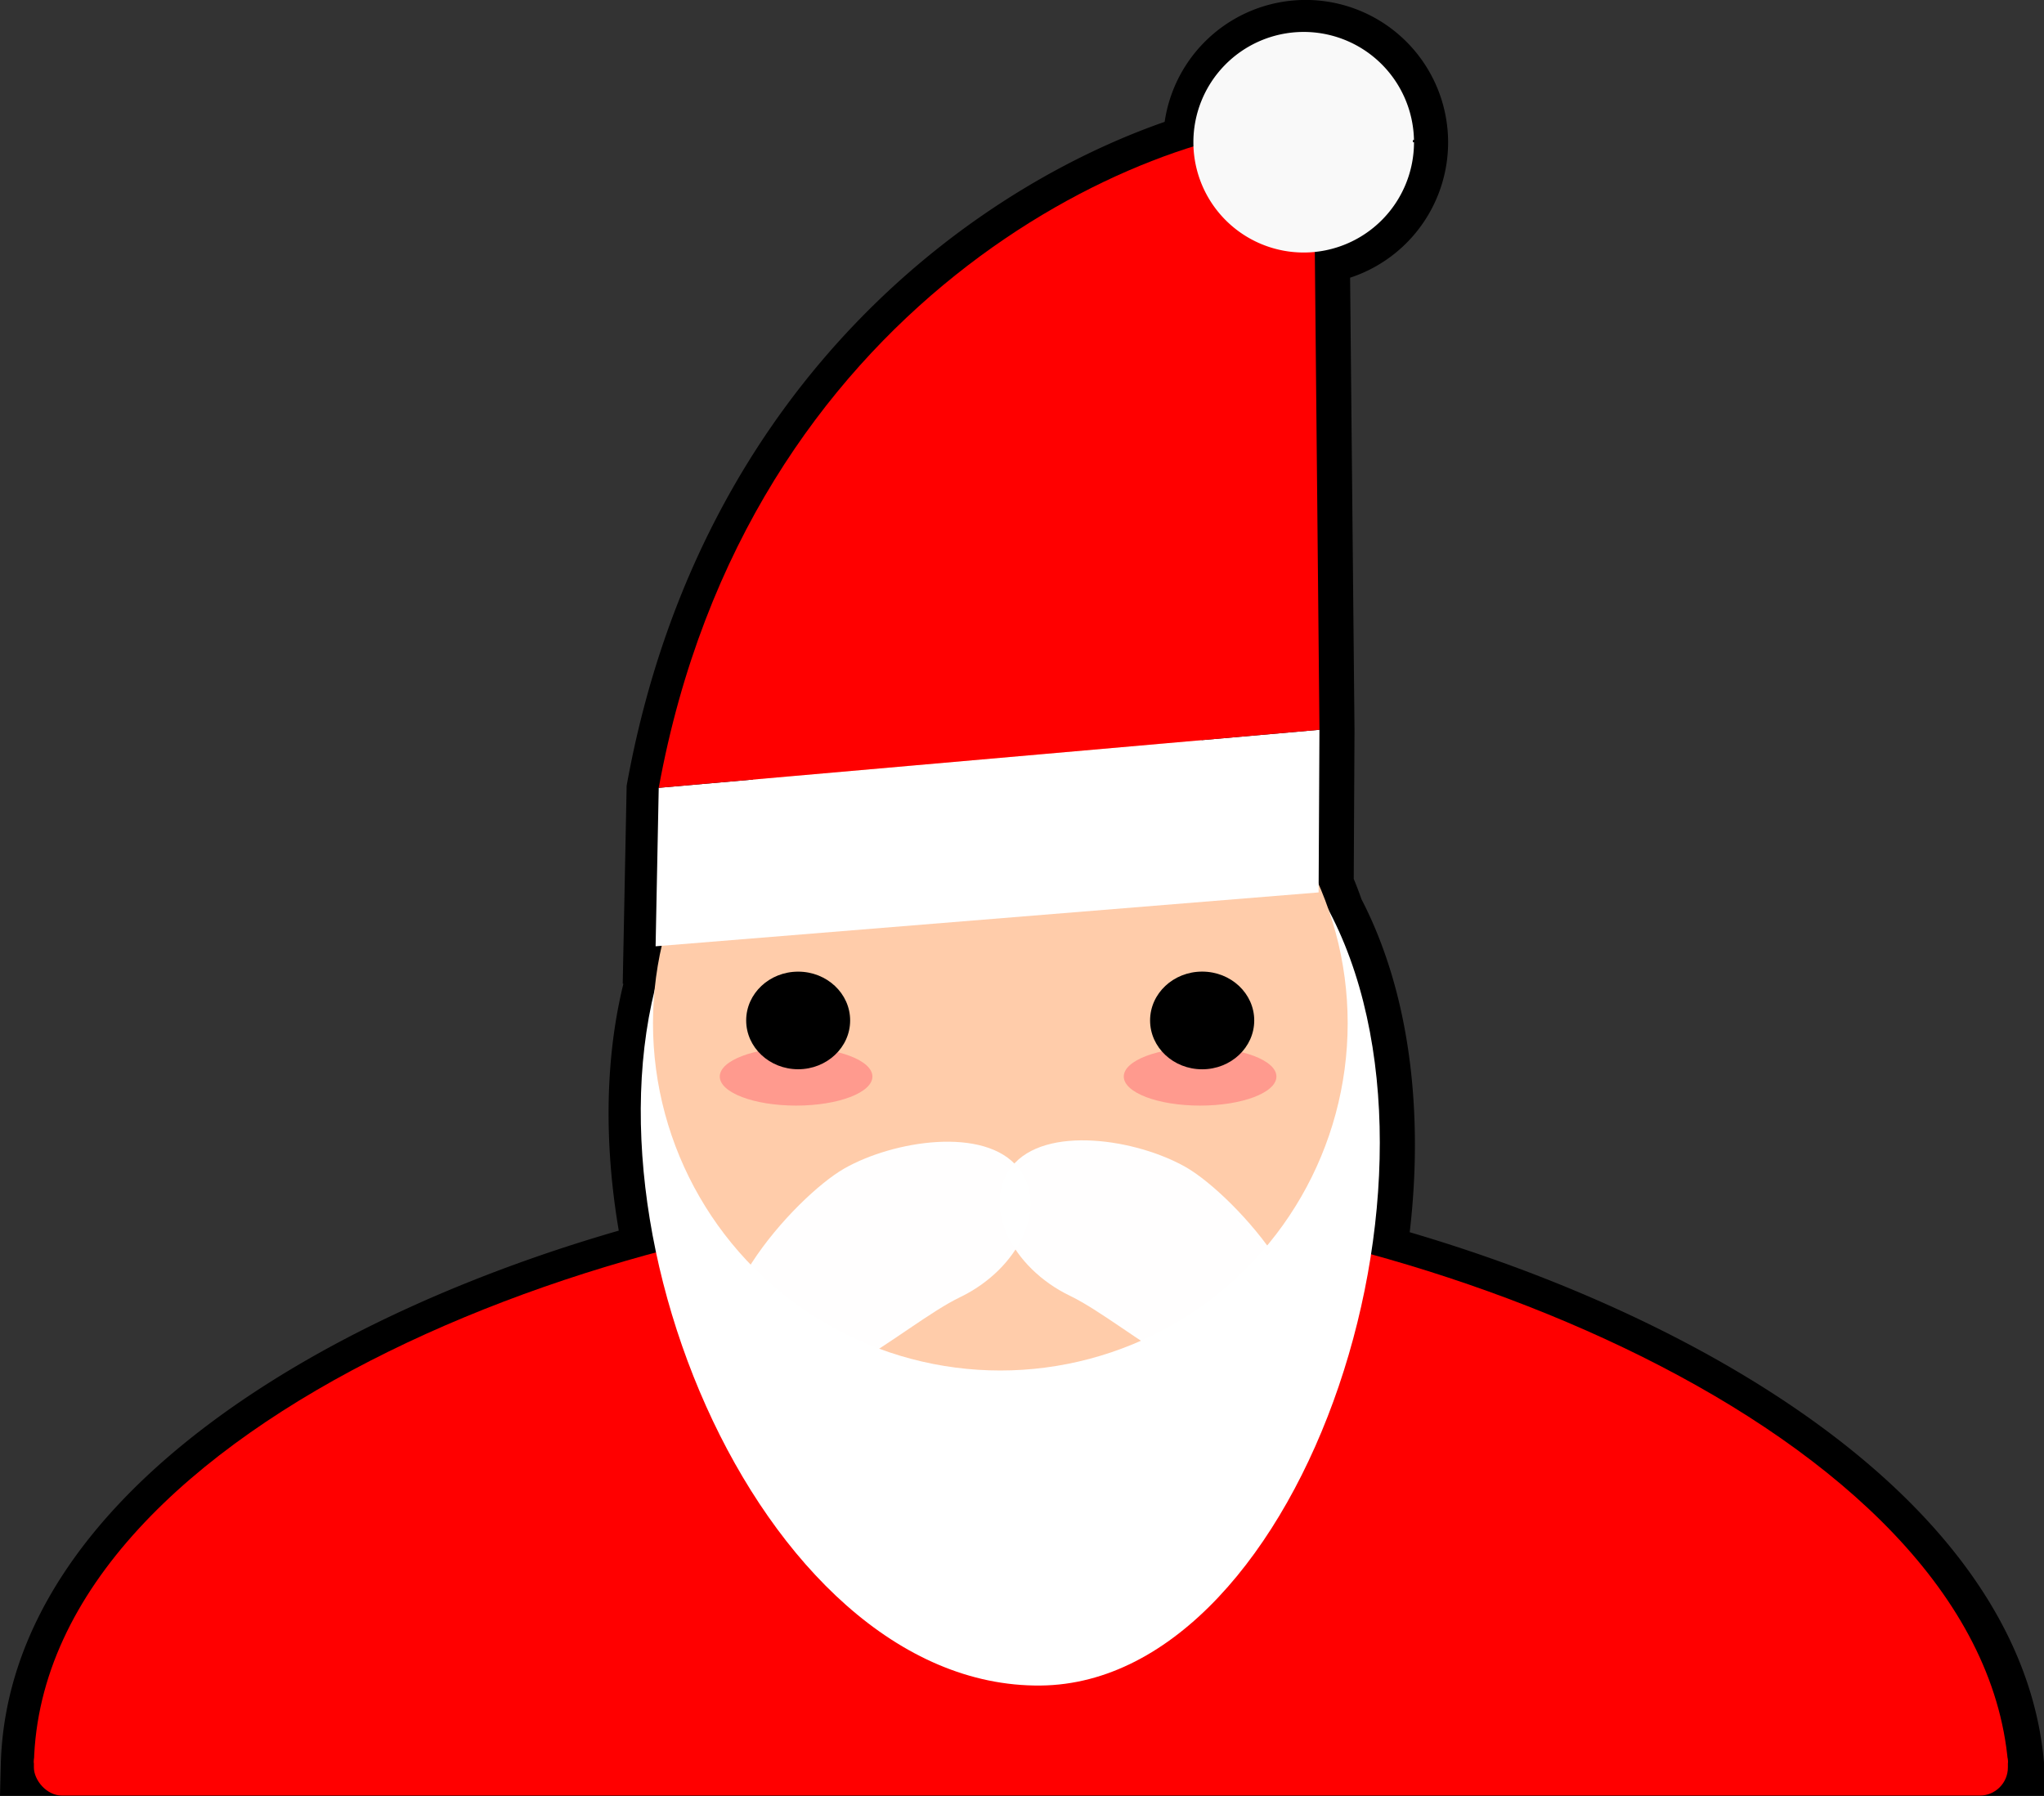 <?xml version="1.0" encoding="UTF-8"?>
<svg id="svg8" width="552.49mm" height="485.49mm" version="1.1" viewBox="0 0 552.49 485.49" xmlns="http://www.w3.org/2000/svg" xmlns:cc="http://creativecommons.org/ns#" xmlns:dc="http://purl.org/dc/elements/1.1/" xmlns:rdf="http://www.w3.org/1999/02/22-rdf-syntax-ns#">
	<rect x="0" y="0" width="552.49" height="485.49" fill="#333333" stroke="none"/>
	<g id="layer1" transform="translate(230.11 224.55)">
		<path id="path897" transform="matrix(.265 0 0 .265 -220.95 -215.91)" d="m1295.5 1.113a111.59 111.59 0 0 0-109.88 112.71 111.59 111.59 0 0 0 0.131 2.754c-196.09 60.69-474.3 255.26-547.44 655.75l-3.207 161.89 6.277-0.51a354.85 354.85 0 0 0-6.984 44.07c-20.424 82.108-18.448 176.55 1.154 269.24-317.76 85.26-629.31 270.4-635.57 521.49h2016.7c-21.212-245.52-334.26-432.45-650.73-519.62 19.278-124.9 8.391-253.22-42.91-350.76a354.85 354.85 0 0 0-10.594-27.332l0.812-157.78-4.75-489.39a111.59 111.59 0 0 0 100.23-110.94l-0.024-2.272a111.59 111.59 0 0 0-113.27-109.3z" fill-opacity=".998" stroke="#000" stroke-width="67.521" />
		<path id="path15232" d="m45.194 100.22c-101.74-0.575-263.81 58.363-266.14 151.79h533.6c-7.838-90.72-166.27-151.22-267.45-151.79z" fill="#f00" fill-opacity=".998" />
		<path id="path7220" d="m126.31 16.703c43.018 70.81-3.471 213.67-75.114 214.41-76.933 0.801-131.64-133.42-97.981-206.48 28.139-61.071 36.203-22.911 87.882-22.911 51.678-1e-6 50.301-42.49 85.213 14.979z" fill="#fff" stroke-width=".573" />
		<circle id="path29" cx="40.278" cy="52.061" r="93.887" fill="#fca" fill-opacity=".998" />
		<g id="g3070">
			<ellipse id="path2410" cx="-14.926" cy="66.481" rx="20.63" ry="7.855" fill="#ff8080" fill-opacity=".645" />
			<ellipse id="leftEye" cx="-14.368" cy="51.316" rx="14.051" ry="13.193" />
		</g>
		<path id="rect7901" d="m-52.057-11.567 178.59-15.692-0.226 43.962-179.21 14.564z" fill="#fff" fill-opacity=".998" />
		<g id="g15436">
			<g id="hat" fill-opacity=".998">
				<path id="rect8532" d="m124.95-190.78 1.587 163.52-178.59 15.692c23.926-131.02 130.82-178.76 177-179.21z" fill="#f00" />
				<path id="path8852" d="m151.8-186.1a29.524 29.524 0 0 1-29.374 29.523 29.524 29.524 0 0 1-29.673-29.223 29.524 29.524 0 0 1 29.071-29.821 29.524 29.524 0 0 1 29.969 28.919" fill="#f9f9f9" stroke="#f9f9f9" stroke-width=".582" />
			</g>
		</g>
		<g id="g11744" transform="translate(2.518 8.175)" fill="#fff" fill-opacity=".981" stroke-width=".697">
			<path id="rect4484" d="m-31.783 139.5c-16.907-14.682 14.084-48.748 27.348-56.324 13.264-7.576 38.024-11.493 47.061-0.174 8.355 10.466 0.064 27.341-15.739 34.951-15.803 7.611-43.363 34.84-58.67 21.546z" />
			<path id="path11740" d="m115.26 139.13c16.907-14.682-14.084-48.748-27.348-56.324-13.264-7.576-38.024-11.493-47.061-0.174-8.355 10.466-0.064 27.341 15.739 34.951 15.803 7.611 43.363 34.84 58.67 21.546z" />
		</g>
		<g id="g11912" transform="translate(109.2)">
			<ellipse id="ellipse11908" cx="-14.926" cy="66.481" rx="20.63" ry="7.855" fill="#ff8080" fill-opacity=".645" />
			<ellipse id="rightEye" cx="-14.368" cy="51.316" rx="14.076" ry="13.205" />
		</g>
		<rect id="rect2533" x="-220.95" y="244.37" width="533.57" height="16.494" ry="7.603" fill="#f00" fill-opacity=".998" />
	</g>


	<style type="text/css">
		<![CDATA[
			@keyframes squish {
				0%, 10%, 100% {
					ry: 13.205px;
				}

				5% {
					ry: 0;
				}
			} 

			@keyframes look-around {
				0%, 50%, 70%, 100% {
					transform: translate(0, 0);
				}

				55%, 65% {
					transform: translate(5px, -10px);
				}
			} 

			#rightEye, #leftEye {
				animation: squish 3.1s linear infinite, look-around 15s linear infinite
			}
		]]>
	</style>
</svg>
